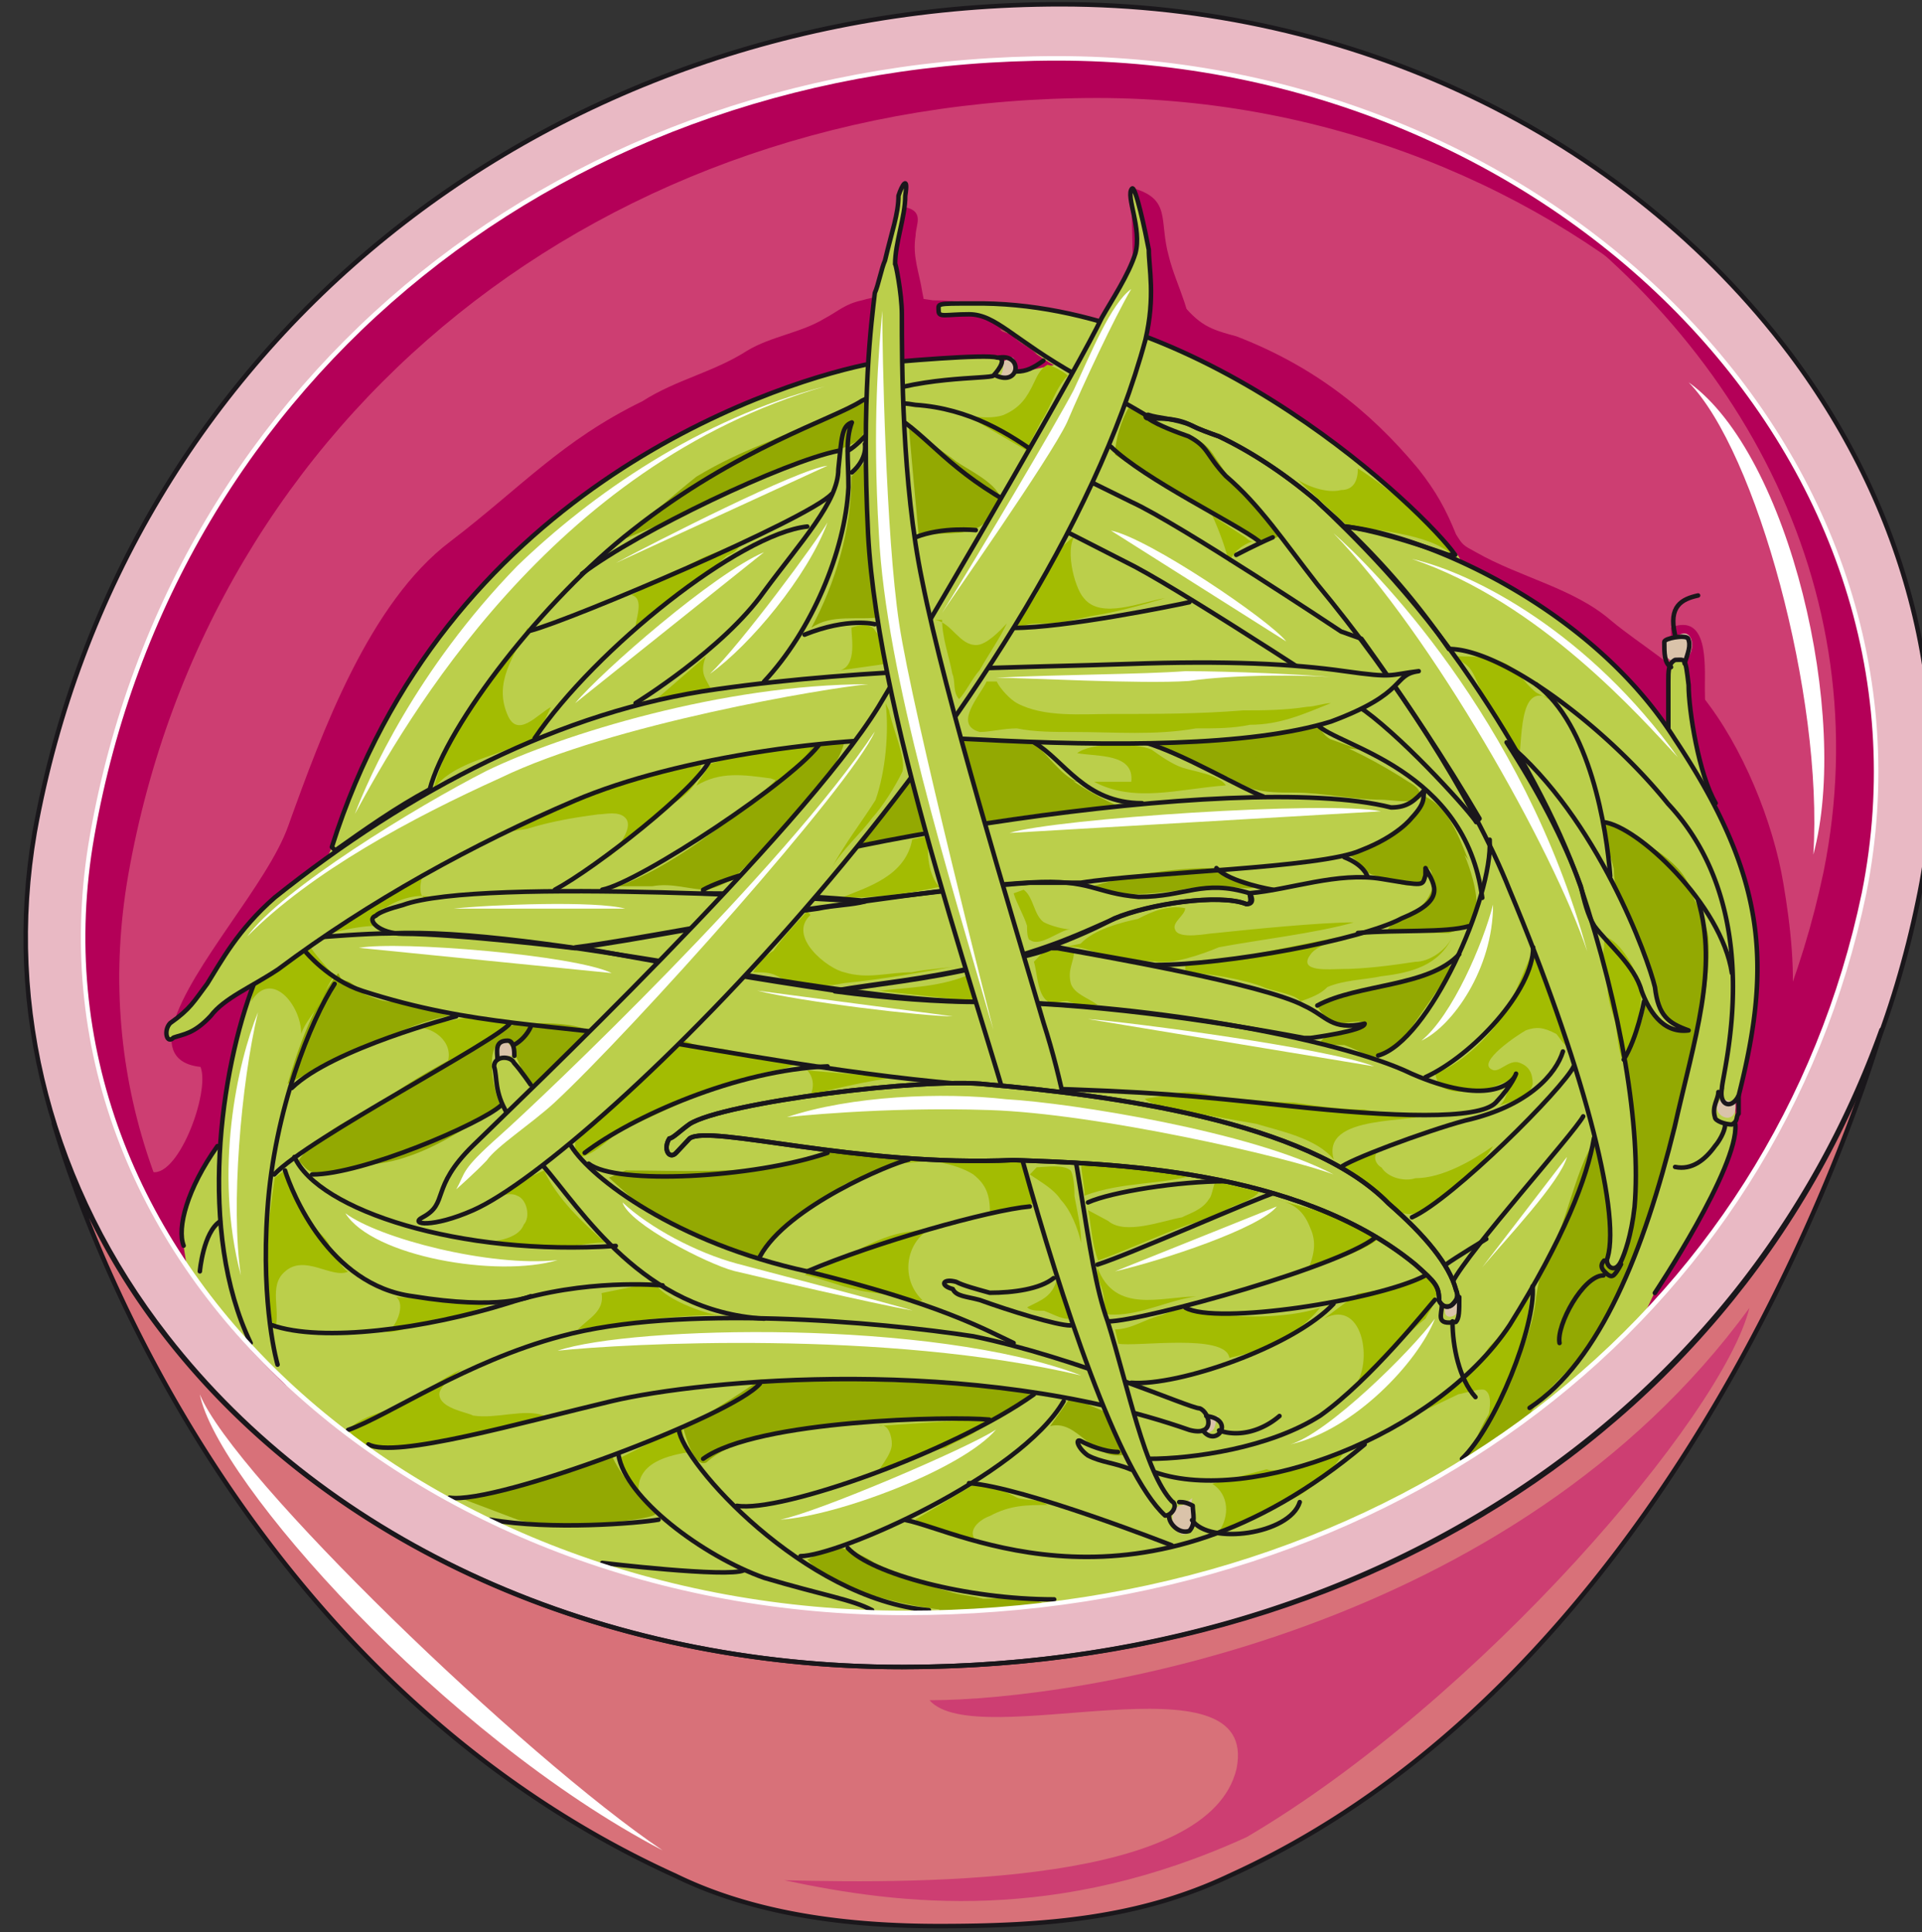 <svg xmlns="http://www.w3.org/2000/svg" version="1.0" viewBox="0 0 341.027 342.841"><rect x="0" y="0" width="341.027" height="342.841" fill="#333333" stroke="none"/><defs><clipPath clipPathUnits="userSpaceOnUse" id="a"><path d="M3.438-.16h340.594v343.072H3.438z"/></clipPath></defs><path d="M160.023 295.78c-53.348 0-101.898-21.706-130.68-58.764a118.425 118.425 0 0 1-19.79-37.676c9.594 32.58 41.375 102.198 110.293 133.48 14.392 7.035 31.181 8.934 46.772 8.934 18.569 0 35.359-1.26 51.549-8.935 84.509-38.316 115.67-150.089 115.67-150.089-24.565 68.339-91.105 113.052-173.815 113.052z" fill="#d87179" fill-rule="evenodd"/><path clip-path="url(#a)" d="M6.156 147.65c-5.396 31.282 2.998 63.202 23.366 89.386 28.743 37.038 77.253 58.745 130.541 58.745 91.644 0 163.5-54.267 180.27-135.998 7.176-33.86-1.199-68.338-22.765-97.081C288.225 23.766 239.715.76 188.226.76 96.58.76 21.726 61.443 6.156 147.65z" fill="#e9b9c4" fill-rule="evenodd"/><path clip-path="url(#a)" d="M16.35 148.27C30.721 66.56 100.78 10.354 187.626 10.354c87.427 0 158.684 70.237 143.114 148.15-15.571 74.695-82.63 127.683-170.077 127.683-87.427 0-157.505-63.202-144.313-137.917z" fill="#cd3e72" fill-rule="evenodd"/><path d="M71.457 261.302c24.545 15.31 55.666 24.885 89.186 24.885 45.472 0 86.167-14.672 116.09-39.556 8.974-7.036-21.548-74.695-92.165-74.695-96.341 0-123.285 82.99-113.111 89.366z" fill="#b10a36" fill-rule="evenodd"/><path d="M264.88 30.182c43.113 27.463 68.858 74.075 58.684 124.504-15.57 74.055-82.63 127.043-170.057 127.043-29.922 0-58.065-7.015-81.43-20.427 24.564 15.95 55.086 24.885 88.626 24.885 87.407 0 154.466-52.988 170.037-127.683 10.773-52.988-18.55-102.138-65.86-128.322z" fill="#b40058" fill-rule="evenodd"/><path d="M22.746 155.306c14.372-81.73 84.469-137.917 171.936-137.917 41.335 0 79.072 15.97 105.416 40.216-26.344-28.083-67.679-47.251-112.612-47.251-86.867 0-156.964 56.206-171.336 137.936-6.596 37.677 7.795 72.156 34.74 97.68-22.747-24.244-34.14-56.185-28.144-90.664z" fill="#b40058" fill-rule="evenodd"/><path d="M164.92 301.677c26.344 0 103.577-12.132 145.492-69.618-4.777 19.169-47.891 69.618-89.206 93.903-33.54 15.311-61.083 12.133-82.05 7.656 25.764.64 75.454.64 80.251-19.808 4.197-21.067-46.112-2.539-54.487-12.133z" fill="#cd3e72" fill-rule="evenodd"/><path d="M117.569 328.321c-38.957-20.368-79.112-65.62-82.11-80.911 5.996 14.671 57.545 64.361 82.11 80.911zm204.176-176.693c6.576-24.305-4.177-70.997-22.127-83.79 11.973 12.154 23.926 55.647 22.127 83.79z" fill="#fff" fill-rule="evenodd"/><path d="M112.832 246.15c14.37 5.098 32.32.64 46.092-1.918 22.166-4.477 44.313-10.214 67.079-12.133 17.97-1.918 34.719-2.558 51.489-8.934 8.994-3.198 15.57-8.955 22.766-15.331 5.976-4.477 8.975-9.574 11.973-15.97 2.398-3.838 4.797-7.656 5.397-11.493 1.179-7.016 0-16.61-1.2-23.626-1.799-10.853-7.195-24.265-14.371-33.2-4.797-5.756-10.794-8.954-16.17-13.412-6.596-5.756-16.17-7.675-23.966-12.132-2.378-1.28-2.378-1.28-3.578-3.198-1.798-4.478-3.597-7.676-6.596-11.493-8.974-10.854-19.168-18.53-32.34-23.626-4.777-1.28-6.576-1.919-10.174-6.396-1.799-1.92-3.598-3.198-5.996-5.117 2.398 6.396-5.377 9.594-9.574 8.954-9.575-.64-18.57-3.837-28.143-3.837-4.198-.64-8.375-1.28-12.573 0-2.998.64-4.197 1.919-6.596 3.198-4.177 2.558-9.574 3.198-13.771 5.736-5.977 3.838-12.573 5.117-18.57 8.955-14.37 7.016-21.546 15.31-34.118 24.905-14.372 10.853-22.767 33.84-28.743 50.45-3.598 10.213-17.37 24.904-20.368 35.118-.6 2.558-1.199 7.016 4.797 7.655 1.8 4.478-4.197 20.448-8.994 18.529l2.398 7.655 5.997 7.676z" fill="#b40058" fill-rule="evenodd"/><path d="M160.063 36.658c4.197.64 2.399 3.198 2.399 5.097-.6 3.817.6 6.356 1.199 10.174 1.799 8.275-1.2 13.371-9.634 13.991zm40.655-3.358c7.276 1.939 4.857 5.776 6.676 12.192 1.22 5.137 4.837 10.914 3.638 16.03-3.038 1.28-6.676.64-9.694.64zm95.782 78.033c6.596-2.559 5.997 6.356 5.997 10.813 0 5.077.6 9.534 1.199 14.611-1.2-.62-6.596-7.615-7.196-9.534z" fill="#b40058" fill-rule="evenodd"/><path clip-path="url(#a)" d="M6.156 147.65c-5.396 31.282 2.998 63.202 23.366 89.386 28.743 37.038 77.253 58.745 130.541 58.745 91.644 0 163.5-54.267 180.27-135.998 7.176-33.86-1.199-68.338-22.765-97.081C288.225 23.766 239.715.76 188.226.76 96.58.76 21.726 61.443 6.156 147.65" fill="none" stroke="#1a171b" stroke-width=".8" stroke-linecap="round" stroke-linejoin="round"/><path d="M160.023 295.78c-53.348 0-101.898-21.706-130.68-58.764a118.425 118.425 0 0 1-19.79-37.676c9.594 32.58 41.375 102.198 110.293 133.48 14.392 7.035 31.181 8.934 46.772 8.934 18.569 0 35.359-1.26 51.549-8.935 84.509-38.316 115.67-150.089 115.67-150.089s0 0 0 0c-24.565 68.339-91.105 113.052-173.815 113.052" fill="none" stroke="#1a171b" stroke-width=".8" stroke-linecap="round" stroke-linejoin="round"/><path d="M304.316 142.634c-2.979-5.117-4.778-16.59-4.778-21.068-.6-5.097-.6-4.457-2.398-4.457-1.2.64-1.2 1.919-1.2 3.818v8.295c-9.574-13.392-23.945-23.606-36.517-29.343-.6-1.279-1.78-3.198-2.978-3.198-8.995-10.833-45.493-42.754-83.81-42.754-6.576 0-5.976 0-5.976 1.28 0 1.279 1.2.64 5.377.64 2.398 0 4.197 1.278 6.596 3.197l-1.2-.64c.6.64 1.8.64 2.399 1.28 1.2 1.28 2.978 1.919 4.177 3.178 1.8 1.28 2.999 1.919 2.999 1.919l-5.977 1.279-4.197-2.558c-1.8-.64-17.35.64-23.346 1.279-17.95 3.837-74.815 22.966-94.563 85.508l-.6 1.28c-2.998 2.538-6.595 5.096-9.574 7.655-6.596 5.736-9.574 11.473-11.972 15.31-2.399 3.198-2.998 4.458-6.596 7.016-1.2 1.28-.6 3.838.6 2.558 1.798-.64 3.597-.64 6.595-3.837 1.8-1.92 4.777-3.818 7.776-5.737-2.999 7.656-5.397 17.87-5.977 28.083l-.6.62c-5.396 7.675-7.195 14.69-5.996 17.869l.6 3.838c25.145 36.997 73.016 61.243 127.483 61.243 53.887 0 99.959-19.768 131.08-52.948l1.8-3.838s14.97-22.327 14.37-29.982v-3.838c0-.64.6-.64.6-1.259 4.777-19.148 4.777-33.18-4.797-51.688h.6z" fill="#bbcf4b" fill-rule="evenodd"/><path d="M52.968 205.915c3.598-5.137 10.194-7.695 15.57-10.913 4.198-3.198 10.174-6.416 14.971-8.975 3.598-1.919 5.997-4.497 10.174-4.497 3.598 0 7.795 0 10.774 1.3-1.18.639-12.573 15.39-9.575 10.253-2.398-1.28-3.597-8.975-5.976-8.335-2.998 1.28-1.2 9.614 0 11.553-5.397 3.198-10.773 7.056-16.77 8.975-3.598 1.279-6.596 1.279-10.174 1.918-2.398.64-5.996 1.92-7.795 0z" fill="#93a902" fill-rule="evenodd"/><path d="M91.764 100.44c-17.989 18.508-26.384 37.616-28.802 43.992 9.014-16.57 34.799-61.842 83.39-75.874-22.187 5.757-41.396 19.129-54.588 31.881zm34.2 19.128c7.155-5.117 17.29-17.27 20.867-26.864-1.779 3.198-15.49 21.747-20.867 26.864zm-23.906 5.196c4.797-5.736 24.545-22.946 33.5-26.783z" fill="#fff" fill-rule="evenodd"/><path d="M109.254 99.9c7.175-3.838 32.22-16.63 37.577-17.27zm69.877 47.89c8.395-2.558 56.306-5.756 65.88-3.837zm13.912 33.02c8.375.66 42.414 5.177 50.77 8.395zm-58.684-5.037c7.795 1.96 29.322 4.558 34.699 4.558zm-70.678-7.595c7.196-1.28 38.277 1.28 44.853 4.477zm16.79-6.956c6.576-.72 25.105-1.439 30.462 0zm29.982 52.128c4.797 4.478 13.172 8.955 20.368 10.874 7.175 1.919 26.943 7.036 31.12 8.315-7.175-1.28-26.323-5.756-31.72-7.036-4.797-1.279-18.569-8.315-19.768-12.152zm81.391 30.702c-26.364-10.074-79.712-8.815-92.904-4.397 11.993-1.26 58.145-3.778 92.904 4.397z" fill="#fff" fill-rule="evenodd"/><path d="M299.518 156.725c-2.398-5.117-10.773-8.935-14.97-10.853 0 2.558 1.199 5.736 1.798 8.295 0 4.457 1.8 6.376 3.598 10.833 2.379 5.097 2.978 10.833 1.2 16.57-1.2 1.919-2.399 3.838-2.999 6.376v.64l-5.396 14.011c-2.979 5.117-4.178 11.473-6.576 17.21-2.399 3.837-2.999 6.376-3.598 10.214-.6 6.376-3.578 12.112-5.977 17.21-1.798 2.538-2.998 4.456-4.197 6.995-.6 1.919-1.799 3.838-2.998 5.097 4.197-2.539 7.795-5.097 11.973-8.275 1.798-3.198 4.797-5.737 7.195-8.295 4.777-4.457 7.775-11.473 10.174-17.83 2.998-5.736 5.377-12.112 6.576-17.849 1.2-5.096 1.799-8.294 3.598-13.391 1.799-8.275 4.777-18.49 4.197-27.404-.6-3.817-2.398-5.736-3.598-9.554z" fill="#93a902" fill-rule="evenodd"/><path d="M287.646 223.764c.6-1.279 1.799-4.477 2.378-9.594 1.2-14.051-2.378-35.138-9.574-56.865-4.197-12.133-11.393-24.925-19.188-36.418-10.794-15.97-21.567-26.204-27.564-31.94-5.996-5.118-11.992-8.955-17.39-11.514-1.798-.64-3.597-1.28-4.796-1.919-2.998-1.279-5.997-1.279-7.795-1.919-.6 0-.6.64 0 .64 1.798 1.28 5.396 2.558 7.195 3.198 3.598 1.919 2.998 3.198 6.596 7.036 5.997 5.117 10.194 11.493 16.19 19.168 13.772 16.61 27.564 37.697 34.16 54.307 12.592 30.022 19.788 56.866 17.39 65.18-.6 1.28 1.198 3.179 2.398.64z" fill="#bbcf4b" fill-rule="evenodd"/><path d="M236.617 94.623c6.616 5.756 33.62 32.62 45.012 74.195-5.996-17.91-27.603-56.286-45.012-74.195zm13.911 4.557c11.353 2.558 31.661 13.432 47.172 35.179-6.556-7.036-24.466-27.504-47.172-35.18zm14.392 61.323c-1.8 6.995-7.256 19.708-12.713 24.145 5.457-2.538 12.712-12.692 12.712-24.145zM45.772 179.611c-3.638 8.955-7.915 28.143-3.038 46.692-1.819-12.153 0-33.9 3.038-46.692zm92.664 90.026c10.174-.64 32.32-8.955 38.297-15.99-4.777 3.197-31.7 14.71-38.297 15.99zm116.17-35.659c-4.178 5.737-19.089 20.408-25.665 22.307 11.353-2.539 22.686-14.651 25.665-22.307zm-56.766-8.395c8.375-1.919 25.725-7.675 28.703-11.513zM61.283 215.27c5.996 4.477 25.704 9.594 37.657 8.314-10.753 3.199-32.86-.64-37.657-8.314zM197.12 94.143c6.597 1.28 28.123 15.87 31.102 19.668zM263 224.864c4.218-5.037 13.832-15.151 15.031-19.588z" fill="#fff" fill-rule="evenodd"/><path d="M121.167 253.087c3.597-1.28 13.751-8.315 13.751-8.315s40.056 0 47.811 2.558c-1.179 1.28-7.755 5.117-7.755 5.117-2.399-1.28-40.056-1.919-49.61 7.036-2.399 1.279-4.197-6.396-4.197-6.396zM81.67 265.799c7.176-1.28 24.466-5.757 26.844-7.675 1.2 3.198 5.957 8.954 7.756 10.233 1.778 1.28-17.89 3.198-24.446 1.28zm26.385-56.846c4.197 3.838 7.775 7.036 12.552 8.955 2.998 1.28 4.777 2.558 7.176 3.198 1.798.64 5.976 2.558 7.175 1.919.58-.64 1.78-2.559 1.78-2.559l2.997-3.198c2.379-2.558 5.377-3.837 8.355-5.756 1.8-1.919 3.578-1.919 5.977-3.198 1.799-.64 5.976-1.92 8.355-3.198-4.178 0-9.555-.64-13.132-1.28-2.999 0-5.977 1.92-8.955 2.559-9.574 1.919-19.728 1.28-29.282 1.28zm1.678-51.708c9.015-3.198 19.808-11.493 27.624-18.51 1.799-1.918 4.197-5.096 6.596-7.015 2.398-1.919 2.998-1.28 5.996-.64-.6 3.838-5.397 10.214-7.795 12.753-3.598 3.838-6.596 7.016-10.194 10.214-1.819 1.918-3.618 3.198-6.616 3.817-2.998 0-5.996-1.259-9.594-.62zm51.489-19.768c-2.398 4.517-5.996 8.375-8.395 12.232 3.598 0 8.395-1.279 11.993-2.558zm9.035-6.317c1.799 3.179 2.998 11.394 4.777 15.191-.6-8.215 10.134-8.854 16.09-7.595-2.978-1.26-5.357-5.057-7.735-6.956-2.399-1.28-6.556-.64-9.554-1.28zm47.311 7.036c.6-1.919 3.578-2.558 5.377-3.198 2.378-.64 5.357-1.279 8.934-1.279 2.979-.64 6.556-1.28 9.535-.64-1.78-.64-3.578-1.279-5.357-1.918-1.2-.64-1.799-1.92-2.379-2.559-1.199 0-2.998.64-3.577.64-2.399.64-4.178.64-5.977 1.279-3.578 0-7.155.64-10.134.64-2.978 0-5.956.64-8.954.64zm21.447 13.312c1.2.64 2.399 1.919 3.598 3.178.6.64 1.799.64 2.998 1.28 1.8.64 4.797 1.898 6.596.64 1.2-1.28-.6-3.819.6-5.098 1.799-2.538 6.596-1.28 7.795 1.28-1.799-4.458-3.598-9.555-7.795-11.474-1.2 3.198-4.797 7.016-7.795 7.656z" fill="#93a902" fill-rule="evenodd"/><path d="M258.903 149.55s4.817 9.594 2.419 14.07c-1.22 1.28-2.419 1.28-4.238 1.92-3.618 0-7.235 0-10.873-.64 1.819-2.558 5.436-2.558 7.255-5.756.6-1.28 1.2-1.92.6-3.838 0-1.28-1.2-1.919-1.799-.64l-3.638-2.558s4.837-5.757 5.437-5.757zm-65.38 7.775c5.416 1.978 10.214 1.319 15.63.66 2.399-.66 5.397-.66 8.395-.66 1.2 0 4.198.66 5.397 0-1.2-1.32-3.598-1.32-4.797-1.98-1.2-1.318-1.8-1.318-3.598-1.318-4.797 0-9.015.66-13.812 1.319zm40.215 21.007c.6 1.939 2.999 3.218 4.797 3.218 0 0 3.598-.64 3.598 0-.6 1.939-6.596 1.3-7.795 3.238 1.2.64 2.998.64 4.197.64 1.8.66 2.999 1.299 4.198 1.938 2.998.64 3.598-.64 5.996-2.578 1.8-2.578 3.598-5.177 5.397-7.755 1.2-1.94 2.998-3.878 3.598-5.817-4.198 1.3-8.395 3.238-13.192 3.878-1.8.66-3.598.66-5.397 1.3-1.799 0-3.598 1.298-5.397 1.938zm-59.404-32.46c7.836-1.28 16.89-2.559 24.705-2.559-2.998-1.28-7.815-3.838-10.833-6.396-4.218-2.558-7.835-1.919-12.652-.64zm41.975-9.035c1.819 1.26 4.217 2.539 6.016 3.158 2.399.64 4.797.64 7.196.64 5.397 0 10.214 1.259 15.61 1.259 1.2 0 4.798.62 5.997 0 1.799-1.26 0-2.518-1.2-3.158-4.797-3.158-10.793-6.316-16.21-8.215zm-65.221-52.288c0 9.594-2.978 19.188-7.135 26.863 3.578-2.558 8.315-1.279 12.472-1.918-1.18-5.757-2.358-10.234-2.358-15.99 0-3.838 0-8.316.58-12.793zm10.134-9.115c.62 7.076 1.22 13.492 1.82 19.908 3.597-1.279 7.814 0 10.813-1.919 1.199-.64 3.597-3.857 3.597-5.137-.6-2.558-5.996-5.136-7.795-6.416-2.418-1.938-6.016-3.857-7.815-6.436zm39.017-3.038c-1.2 1.919-2.399 5.737-2.399 8.275 9.534 6.356 17.29 10.154 26.204 15.87.6-1.259 2.978-.62 2.978-1.898-.58-1.9-4.757-5.077-5.356-5.717-2.379-1.899-4.158-5.077-5.957-7.615-1.179-1.92-2.378-3.178-4.757-3.818-1.2-.64-2.978-.64-4.177-1.28-1.78-.639-2.379-2.538-4.158-3.177zm-90.506 23.666c4.818-3.818 9.015-7.636 13.812-11.473 4.198-2.539 8.395-4.458 13.212-6.376 5.397-2.539 11.993-4.458 16.79-7.016 0 1.919 0 5.117-.6 6.376-1.199 1.28-5.996 3.198-8.395 3.198-8.395 3.178-16.21 6.376-24.005 10.833zm-49.709 76.593c-4.178 5.077-7.176 13.332-8.975 19.668 2.399-1.259 5.996-3.158 8.375-4.437 2.998-1.26 5.397-2.538 7.775-3.158 4.198-1.919 8.375-3.818 12.553-4.457-3.578-1.26-6.576-1.9-10.154-2.539-1.8 0-2.998-.62-4.777-1.259-1.8-1.28-2.399-2.538-4.198-2.538zm114.43 111.013c-2.398-.62-4.197-.62-5.996-1.26-4.817-1.258-9.015-3.157-13.212-5.056-1.799-1.26-3.598-1.879-5.397-2.519-2.398-.64-4.197.64-6.616 1.9 6.017 6.935 23.426 8.834 23.426 8.834v.62c6.596 0 12.592-.62 19.188-1.26-2.398-1.879-8.395-1.259-11.393-1.259zm11.873-30.621c4.837-1.28 7.256 5.796 12.692 5.157 4.817-1.28-3.018-7.736-3.018-7.736l-6.036-2.578z" fill="#93a902" fill-rule="evenodd"/><path d="M293.642 175.154c-1.2-5.097-10.174-30.022-26.324-43.434 5.397 8.315 10.174 17.25 13.172 25.545.6 2.558 1.2 5.117 2.399 7.035 2.378 3.198 7.175 7.016 8.374 11.493 1.18 3.199 3.578 7.656 8.355 7.036-3.577-1.279-5.376-2.558-5.976-7.675z" fill="#bbcf4b" fill-rule="evenodd"/><path d="M296.02 113.331c-2.398 2.559 1.2 5.757 3.598 3.198 1.2-1.918.6-5.117-1.798-3.837zM256.425 231.94c-.62 3.237 3.697 1.299 2.478-1.32-.62 0-1.24.66-1.24 0zm49.07-36.978c-2.998 2.558 2.998 5.756 2.398.64zm-90.985 56.286c-.6 1.259-.6 2.498-.6 3.118 2.399-.62 1.2-1.859 2.399-3.118zm-4.717 15.85c-2.359 0-2.359 4.537 0 5.177 2.918 0 1.16-4.517 1.759-6.476zm-120.927-81.81c-2.398 3.198 1.8 1.919 2.399 1.919 0-1.28-1.2-1.92-1.2-2.559zm89.186-121.167c0 .64 0 1.939-.6 2.599 3.598.64 2.999-3.918 1.8-3.258z" fill="#dac3aa" fill-rule="evenodd"/><path d="M197.84 235.877c2.998 0 5.377-1.899 8.355-2.538 2.978-1.28 3.578-1.28 6.556-.64 6.576 1.28 15.51 1.28 21.467-.64-4.157 5.077-10.134 7.616-16.09 8.875-.6-4.437-16.71-1.899-19.688-2.518zm28.703-23.006c2.998.64 4.777 1.919 5.976 5.097 1.18 2.538.58 5.077-.6 7.615 1.18-.62 2.979-1.259 4.758-1.899 1.798-.64 6.556-2.538 7.755-3.817.58-1.26.58-1.9-1.2-2.539-2.978-1.279-6.555-1.279-9.534-2.538zm11.992-5.717c1.8-1.898 4.798-2.518 6.596-3.158-1.798.64-1.199 2.519 0 3.158 1.2 1.9 4.198 2.519 5.997 1.9 4.797 0 10.194-3.159 13.791-5.697-1.798 3.158-4.797 5.057-7.195 7.595-1.8 1.26-4.797 4.417-7.196 4.417-4.197.62-8.395-6.955-11.993-8.215zm-35.418-12.192c.6.64 2.398 1.26 3.598 1.26 1.799.639 3.598.639 5.396 1.278 3.578.64 7.176 1.28 10.774 1.9 4.197 1.278 10.773 2.558 13.772 6.355-2.399-8.255 14.37-6.356 17.949-8.255h-4.777c-2.399 0-5.397 0-7.796-.64-4.177 0-8.375-.639-12.572-1.259-4.178 0-7.775-.64-11.373-.64-3.578-.639-7.176-1.918-10.774-.639zm51.489-4.517c4.197-1.26 9.574-6.357 11.952-10.174 2.399-3.818 3.598-7.636 5.397-11.453 1.78 2.558 2.379 6.376 3.578 9.554 1.2 2.538 1.799 5.077 2.978 7.615-1.18-.62-1.779-1.899-2.378-2.538-2.399-1.26-3.598-1.26-5.377-.64-1.2.64-8.975 5.737-5.976 6.996 1.199.64 2.978-1.899 4.777-1.26 1.799.64 2.398 1.9 2.398 3.818-.6 2.539-4.197 3.178-5.976 3.798 1.18-.62 1.779-3.178 1.779-4.437-1.78.64-2.978 1.259-4.777 1.899-2.399 0-5.977.64-7.776-1.26zm-44.293-19.149c10.213-1.279 20.407-3.837 31.22-5.756-2.398.64-7.815 1.919-9.014 3.837-2.398 3.198 3.618 2.559 5.417 2.559 4.197 0 8.994-.64 13.192-1.28 2.398 0 5.397-1.918 6.596-4.477-2.399 5.117-7.196 6.396-12.593 7.036-2.998.64-6.596.64-9.594 1.919-1.219 1.28-3.018 1.919-4.817 2.558-.6-1.279-5.397-1.919-6.596-2.558-2.998-1.28-10.194-2.559-13.811-2.559zm-21.587-3.218c3.597-.64 6.596 1.879 10.193 1.879 1.8 0 3.578.64 5.977.64 2.998.62 8.395-1.26 11.373-2.519 6.596-1.26 17.37-2.518 23.945-4.417-5.976 0-18.548 1.26-24.545 1.899-1.199 0-6.576 1.259-7.175-.64-.6-1.26 1.799-2.518 1.799-3.778-2.999-.64-5.997.64-8.395 1.9-2.979.619-7.776 1.878-10.174 4.397zm5.396-29.362c7.196 3.798 14.991 1.26 23.386.64-1.2-1.92-5.996-2.539-7.795-3.179-1.799-.64-3.598-1.898-5.397-3.178-2.998-1.279-10.793-1.279-13.192.64 3.598.64 10.194 0 9.594 5.077zm-14.271 19.788c.6 1.919 1.779 3.838 2.379 5.756 0 .64 0 2.559.6 2.559 1.778 1.28 5.336-1.919 7.095-1.919-1.18 0-3.538-.64-4.737-1.28-1.78-1.278-1.78-4.476-3.558-5.756zm3.598 12.153c.6 1.898.6 5.696 2.378 6.975.6.64 2.379 0 3.558 0 1.78.64 3.558 1.26 5.337.64-1.779-1.28-4.138-1.919-4.737-3.818-.6-2.538.6-3.797.6-5.716-1.78-.64-3.558 0-5.337 0zm-27.504 5.156c5.337-.64 11.274-.64 16.61-3.158 0 1.26 0 3.778.58 5.037zm-12.732-14.111c-2.378 2.558-4.177 4.457-5.976 6.996-1.2.64-2.998 2.558-3.598 3.817 1.799 0 2.998 0 4.197.64 1.2.64 2.399 1.28 4.198 1.28 2.378.619 4.777.619 7.775 0 6.576-.64 13.752-1.92 20.928-3.179-2.979.62-5.977.62-8.975 1.26-4.178 0-7.775 1.279-11.953 0-2.998-.64-10.174-6.357-5.996-10.174zm18.649-12.772c-1.2 6.496-7.815 8.435-12.632 10.373 6.016 0 11.433-.64 17.429-1.938-1.799-1.94-2.399-5.837-1.799-9.095zm25.664-51.11-3.597 7.676c-1.2 1.919-2.999 3.838-3.598 6.396 1.199-1.279 2.998-1.279 4.797-1.279 2.998 0 5.397-.64 8.395-1.28 4.197-.639 8.994-1.918 13.192-3.197-4.198.64-11.393 3.837-14.392 0-1.798-1.92-3.597-9.595-1.199-11.513zm-39.496 21.268c4.258 0 3.038-5.797 3.038-7.735 1.84-.66 3.658-.66 4.258.64 1.22 1.298 1.819 4.516 1.819 6.455v-.64zM85.748 148.33c4.217-1.28 8.415-3.198 12.013-5.137 3.598-1.279 7.795-3.198 11.413-4.497 2.998-1.28 6.596-1.919 9.594-2.559 1.799-.64 4.797-1.299 5.996-1.299-.6 1.3-.6 2.579-1.199 3.858-1.2 1.939-2.998 3.218-4.197 3.858-3.598 3.857-8.395 6.436-11.993 10.273 1.2-1.279 5.397-5.776 3.598-7.695-1.2-1.3-3.598-.64-4.797-.64-4.817.64-8.415 1.28-12.613 2.559zm8.415-36.278c-7.735 7.655-14.291 17.23-17.29 28.063 2.999-4.457 10.154-5.736 14.312-7.635 1.199 0 3.578-.64 4.177-1.28 0-.64.6-1.918.6-1.918.6-1.28 1.2-2.559 1.779-3.818-2.379 1.26-5.957 5.736-7.736 1.26-2.398-5.737 1.18-10.195 3.578-15.312zm17.889-6.476c2.419.62.62 4.417.62 6.316 3.618-3.798 7.235-6.956 11.453-9.494 1.819-1.26 3.618-2.519 4.837-3.798 1.799-.62 1.799-1.259 2.998-2.538-2.399 1.279-5.417 1.919-7.835 3.178zm-51.369 57.405c-.6 1.28-1.2 1.92-1.799 2.559 2.399-.64 5.377-1.28 8.355-1.28-2.398-.64 0-3.198 1.18-3.198 1.798-1.279 5.356-2.558 7.735-1.918-2.379 1.279-1.78-4.478 0-5.117zm22.667 57.485c2.398 0 8.394 0 9.594-3.198 1.199-1.279.6-4.477-1.2-5.117-1.199-.64-2.998 0-4.197.64 2.998-1.919 5.996-3.838 8.994-5.117 2.399 5.117 6.596 8.955 10.794 12.792-3.598 0-7.196 1.28-10.794.64zm18.708-17.769c0 1.3 0 1.939.6 2.579 2.398 0 5.397-3.218 7.195-4.498 4.178-1.939 8.375-3.877 12.553-5.816 4.197-1.919 8.395-2.579 12.572-4.497 2.399-.66 4.797-.66 6.576-1.94-3.578 0-7.175-1.298-11.353-1.938-1.799-.64-3.598-.64-5.397-.64-1.199 0-2.398-1.299-3.577-1.299zm-53.308 6.276c-1.199 8.975-2.978 18.59 0 26.924 1.18-3.198-1.199-7.695 1.78-10.254 3.537-3.198 8.274 1.28 11.233 0-1.18-.64-2.959-3.857-3.538-5.137-1.2-1.918-2.958-2.558-3.558-4.477-.6-1.3-2.379-3.218-2.958-5.137-.6-.64-.6-1.919-1.18-3.218zm21.527 21.167c1.78 1.26 0 5.617-1.799 6.237 2.999 0 6.557-1.86 9.535-2.479 2.978 0 5.956-1.259 8.934-2.498zm39.456 28.683c0 1.26 1.2 3.138 1.8 4.377.599.64 1.199.64 1.778 1.88-.58-5.637 5.377-6.896 9.535-7.516-1.18-1.26-1.78-2.499-1.78-4.397zm46.113-5.816c1.798-.64 2.398 1.918 2.398 3.198 0 1.919-2.398 4.477-3.018 5.756.62-1.279 2.418-1.279 3.618-1.919 2.998-1.279 5.996-2.558 9.014-3.198 1.8-1.279 6.596-2.558 7.196-5.117zm6.576 16.61c1.219 1.279 4.217 1.938 5.416 2.578 1.8.64 3.598.64 5.397 1.28-1.799-1.92.6-3.858 2.419-4.498 3.597-1.939 6.596-1.939 10.193-1.939-1.799-1.3-3.597-.64-5.396-1.3-1.2-.639-2.399-1.278-4.198-1.918-1.2 0-2.418 0-3.018-.66zm72.516-35.659c7.195-3.817 8.994 8.915 4.797 12.732 2.398-1.898 4.197-3.178 5.996-5.716 2.399-2.558 4.797-5.097 7.196-7.016.6-1.279 1.799-2.558 1.799-3.817.6-2.559-.6-2.559-1.8-3.838-3.597 1.919-7.795 2.558-11.992 3.198zm-43.094-27.483c0 1.899.6 3.798.6 5.676 6.595-2.518 13.791-1.878 19.787-3.777-4.797-.62-9.594 0-14.39-1.9zm-4.198 19.828c-.6 3.778-2.998 4.397-5.396 5.656.6.62 1.798.62 2.998.62 1.799.64 3.598 1.879 5.396 1.26-.6-.62-.6-1.26-1.199-1.88zm7.076.5c.62 1.299 1.22 2.598 1.22 4.537.599 1.919 0 1.919 1.818 1.919 4.817 0 9.654-2.579 14.471-3.218-6.036 0-14.47 3.218-17.509-5.177zm-1.679-12.093c.6 2.558.6 5.756 1.799 8.954 5.357-1.918 10.713-4.477 16.09-6.396 2.379-.64 5.357-1.919 7.735-3.198 1.78-.64 3.578-1.279 4.758-2.558-2.379-.64-5.357-1.28-7.736-1.919-.6 1.28-.6 2.558-1.199 3.198-1.18 1.919-3.558 2.558-4.757 3.198-3.578.64-10.134 3.198-13.112.64zm-67.079-79.152c-.6 1.28-1.8 2.558-2.399 3.838 4.198-2.559 8.395-1.92 13.192-1.28 1.799.64 1.2.64 2.998-1.279 1.8-1.28 3.598-2.558 4.198-4.477-4.797-.64-8.995 0-13.792 1.919zm-19.229 93.882c.6 3.239-2.398 4.538-4.197 6.457 7.176-1.28 17.35-2.578 25.105-2.578-2.379 0-10.754-3.218-11.353-5.817zm61.123-12.252c-6.556.66-8.954 9.015-4.177 13.512-1.2.64-3.578-.64-4.777-.64-2.399-.639-4.777-.639-7.176-1.279-2.978-.64-5.976-1.938-8.975-2.578 6.577-1.939 11.973-7.076 19.129-7.715zm47.252 46.092c3.018 1.94 3.018 5.797 1.219 8.355 1.799.64 5.397-1.918 7.196-2.558 2.398-1.3 4.817-2.579 7.215-3.858 2.998-1.939 5.997-4.517 7.795-7.735-1.798.66-3.597 1.3-5.996 1.939-1.799.64-6.016 1.939-7.815 1.279zm-153.347-9.554c2.398-2.558 6.596-3.198 9.594-4.477 3.598-1.919 6.596-4.477 10.793-6.396-1.2.64-4.197 3.198-4.197 4.477 0 2.559 4.797 3.198 5.996 3.838 4.198.64 8.995-1.28 12.592 0-5.396 1.919-9.594 3.198-15.59 3.837-4.198.64-12.592 3.838-16.79 1.28zm11.992-71.476c3.598 0 7.196 3.158 5.397 6.955 2.998-2.518 8.995-3.797 11.393-8.235-2.398 0-4.197 0-6.596-.64zm-29.182-4.578c3.558-5.776 8.875.64 8.875 5.777.6-1.919 2.378-3.838 3.557-5.777.6-1.279 1.18-3.218 2.359-4.497-1.759-1.939-3.538-3.858-4.717-5.796-2.379 1.938-7.116 5.796-9.474 7.075zm80.671-61.222c-1.2 3.197 0 3.837 1.2 6.396-3.598-.64-7.196 1.918-10.794 1.918zm45.013-43.454c2.398 1.279 5.996 1.279 7.795.64 2.998-1.28 4.198-3.179 5.397-5.717.6-1.28 1.2-2.559 2.398-3.198.6 0 2.999 1.279 3.598 1.919-2.398 2.538-2.998 5.716-4.797 8.275-.6 1.259-2.398 4.457-2.398 5.077zm44.853 18.509c1.199 2.598 2.378 5.816 2.978 8.394.58-1.918 2.358-3.218 4.137-3.857-.58 0-1.179-.66-1.179-.66zm15.03-6.477c1.8 1.28 5.397 2.559 7.796 1.92 2.398 0 2.998-1.92 2.998-3.838 5.996 3.837 12.592 9.594 16.79 15.35-4.198-3.837-14.391-4.477-18.589-5.117zm45.973 39.736c-6.556-5.117-5.957 5.757-6.556 9.595-2.399-3.198-4.178-6.397-5.977-10.234-1.179-1.92-1.779-4.478-2.978-5.757-.6-.64-1.799-1.279-2.398-1.919 2.998 0 5.976 0 8.954 1.28 2.399 1.279 2.998 3.198 5.377 5.117zm8.514 43.334c-.6 1.919.6 5.097.6 7.016 0 1.919.6 3.818 1.2 5.736.599 1.9.599 6.377 1.798 7.636 1.8-2.539 2.998-9.554 2.998-12.733-.6-3.198-3.597-8.934-6.596-9.574zm-31.221 81.851c1.8-1.94 4.198-3.219 6.596-5.157 1.2-1.92 2.999-3.858 4.198-5.777 2.398-2.578 6.596-6.436 7.196-10.314 0 3.878-.6 7.096-1.8 10.954-1.199 2.578-1.798 5.137-2.398 7.075-1.2 2.579-2.998 5.137-4.197 8.355.6-1.918 2.398-7.075.6-8.355-.6-.64-4.198.64-4.798.64zm-110.173-60.024c1.2 1.24 1.2 3.098.6 4.317 4.797-1.219 10.194-2.458 14.99-3.078h-.599zm16.79 16.53c3.618-1.26 9.614 0 12.632 1.899 2.399 1.879 2.999 3.777 2.999 6.916 1.798 0 5.996-.62 7.795-1.88-.6-1.898-.6-5.036-1.8-6.935-1.198-1.899-7.794-1.26-10.213-1.26z" fill="#a3bc02" fill-rule="evenodd"/><path d="M54.167 168.818s4.198 5.097 10.174 7.015c19.748 6.377 34.12 5.737 53.268 8.935 19.148 3.198 43.673 7.655 65.22 8.295 21.547.64 28.123 1.28 46.092 3.198 17.95 1.919 33.5 2.539 36.498-.64 2.998-3.198 3.578-5.116 3.578-5.116-.58 1.918-5.377 5.756-18.549 0-13.152-6.377-49.07-12.753-76.593-12.753-26.924 0-78.393-13.412-104.717-12.132-4.197 0-11.973.64-11.973.64m195.762-12.233v1.279c-.6 1.919 0 1.919-7.796.64-7.795-1.28-16.19 1.918-23.405 2.538 0 .64.6 1.919-.6 1.919-4.797-1.919-17.39 0-23.386 2.538-3.598 1.92-6.596 3.198-11.413 5.097h1.22c2.998.64 10.193 1.919 17.389 3.178 12.592 0 36.598-4.437 43.793-8.275 7.796-3.178 5.997-5.716 4.198-8.914" fill="none" stroke="#1a171b" stroke-width=".8" stroke-linecap="round" stroke-linejoin="round"/><path d="M287.646 223.764c.6-1.279 1.799-4.477 2.378-9.594 1.2-14.051-2.378-35.138-9.574-56.865-4.197-12.133-11.393-24.925-19.188-36.418-10.794-15.97-21.567-26.204-27.564-31.94-5.996-5.118-11.992-8.955-17.39-11.514-1.798-.64-3.597-1.28-4.796-1.919-2.998-1.279-5.997-1.279-7.795-1.919-.6 0-.6.64 0 .64 1.798 1.28 5.396 2.558 7.195 3.198 3.598 1.919 2.998 3.198 6.596 7.036 5.997 5.117 10.194 11.493 16.19 19.168 13.772 16.61 27.564 37.697 34.16 54.307 12.592 30.022 19.788 56.866 17.39 65.18-.6 1.28 1.198 3.179 2.398.64" fill="none" stroke="#1a171b" stroke-width=".8" stroke-linecap="round" stroke-linejoin="round"/><path d="m241.554 113.331-3.598-1.279s-28.783-19.148-37.158-22.966l-15.59-7.675c-5.997-4.458-13.192-8.935-22.786-9.575-3.598-.64-4.198 0-4.798 0-1.199 0-1.199 1.28 2.999 3.199 5.996 4.477 10.193 10.853 25.784 17.869l14.99 7.655c10.774 5.757 40.756 25.545 40.756 25.545 7.796 5.736 19.169 18.508 19.768 19.768l.6-.62c-5.976-10.214-13.172-21.067-20.967-31.92M255.845 231.4c0 1.899-1.24 3.777 2.478 3.158.6-.64.6-1.899.6-4.417" fill="none" stroke="#1a171b" stroke-width=".8" stroke-linecap="round" stroke-linejoin="round"/><path d="M257.724 234.458c0 4.477 1.18 10.234 4.077 13.432m22.826-24.226c-.6.64-.6 1.26 0 1.88.6.619 1.2 1.239 1.8.619.599-.62 1.199-1.859 1.199-1.859m-10.914 13.992c-.6-3.139 4.198-11.993 7.796-11.993m9.134-51.149c-1.2-5.097-10.174-30.022-26.324-43.434 5.397 8.315 10.174 17.25 13.172 25.545.6 2.558 1.2 5.117 2.399 7.035 2.378 3.198 7.175 7.016 8.374 11.493 1.18 3.199 3.578 7.656 8.355 7.036-3.577-1.279-5.376-2.558-5.976-7.675m-145.492.619c7.176-1.279 15.55-1.918 26.324-4.477 12.573-3.198 17.37-5.756 23.346-8.315 5.976-2.558 18.549-4.477 23.346-2.558 1.779 0 .6-1.92.6-1.92-8.395-2.558-11.374.64-19.748.64-7.796-.64-8.395-3.198-19.169-2.558-11.353.64-23.326 2.559-37.697 4.477-14.351 1.92-32.92 5.757-43.094 7.036l4.198.64c13.771 2.558 28.722 5.117 41.894 7.035" fill="none" stroke="#1a171b" stroke-width=".8" stroke-linecap="round" stroke-linejoin="round"/><path d="M102.018 168.238c10.174-1.28 28.743-5.117 43.114-7.016 2.998-.64 5.996-.64 8.375-1.279h-.58s-67.679-4.477-81.45.64c-2.399.64-4.198 1.279-4.797 1.899-1.8.64.6 3.198 4.797 3.198 9.574 0 30.541 2.558 30.541 2.558zm140.115 13.392c-5.976 1.28-6.576-1.28-10.773-3.198-7.176-3.818-36.518-8.915-43.714-10.194h-1.199c-2.998 1.28-7.176 1.899-11.973 3.178-10.773 2.559-19.168 3.198-26.344 4.477 9.574 1.26 18.569 1.9 25.745 1.9 18.568 0 40.715 3.197 57.485 6.375h1.2s9.573-1.259 9.573-2.538z" fill="none" stroke="#1a171b" stroke-width=".8" stroke-linecap="round" stroke-linejoin="round"/><path d="M252.827 140.095c-1.8 1.919-2.998 3.178-5.997 3.178-27.523-6.996-109.493 7.616-122.066 14.611v.64c15.57 0 28.123 1.26 28.123 1.26h.6-.6c11.373-1.26 20.948-2.54 29.922-3.159h8.975c11.973-1.919 42.494-2.558 49.67-5.736 6.576-2.539 8.974-5.717 8.974-5.717 2.978-3.158 1.8-3.798 2.399-5.077m-176.573-.04c2.998-11.493 20.367-33.82 35.938-45.952 18.569-14.691 35.938-19.808 40.715-22.986 8.995-4.477 22.767-3.838 23.366-4.477 1.2-1.28 2.379-3.198.6-3.198-1.8-.64-17.37.64-23.366 1.279-17.97 3.837-74.855 22.986-94.623 85.568l.6.62c5.397-3.818 10.793-7.656 16.77-10.854m-31.201 34.519c-5.917 15.31-10.074 43.974-.58 63.722m20.887 17.989c4.797 2.558 26.984-3.838 43.174-7.676 16.19-3.837 64.141-8.315 102.518 5.117 4.777 1.28 3.578-3.198 1.799-3.837-1.799 0-21.587-8.955-40.176-12.793-16.79-2.558-52.148-5.756-73.135 0-16.79 4.478-30.582 14.072-37.777 16.63" fill="none" stroke="#1a171b" stroke-width=".8" stroke-linecap="round" stroke-linejoin="round"/><path d="M213.43 253.806c2.38 3.198 5.917-1.919.6-2.558" fill="none" stroke="#1a171b" stroke-width=".8" stroke-linecap="round" stroke-linejoin="round"/><path d="M216.309 253.806c3.578 1.28 7.755 0 10.713-2.558M297.16 131.12c-14.951-23.645-44.853-36.417-58.625-37.697a134.971 134.971 0 0 1 18.55 21.727c9.573 0 28.102 14.052 38.876 27.464 17.949 19.148 9.574 47.89 9.574 50.449-.6 3.198 1.779 3.818 2.978 1.28 5.976-23.646 4.797-38.957-11.353-63.222" fill="none" stroke="#1a171b" stroke-width=".8" stroke-linecap="round" stroke-linejoin="round"/><path d="M304.895 193.763c0 1.279-1.2 2.558-.6 4.477 0 .64 1.8 1.28 2.999 1.28 1.199-.64.6-1.28 1.199-1.92v-3.198m-11.273 12.653c2.958.62 5.337-1.26 7.116-3.758.58-.64 1.758-2.519 1.758-3.778m-33.579-78.113c9.594 7.076 12.592 25.725 13.192 34.06m-74.235-79.932c1.2.62 2.998 1.26 4.797 1.9 5.397 2.558 11.393 6.375 17.39 11.472 1.179 1.28 2.978 2.559 4.776 4.457 4.798.64 11.394 2.559 18.59 5.097h1.179c-5.377-7.635-44.334-45.252-85.669-44.613-6.596 0-5.996 0-5.996 1.28 0 1.279 1.2.64 5.397.64 4.797 0 7.795 4.457 19.168 10.833 4.198 2.558 8.995 5.097 13.192 7.655 2.399 0 4.797 0 7.176 1.28m-34.739-8.895c4.197 1.918 4.797-3.838.6-3.198" fill="none" stroke="#1a171b" stroke-width=".8" stroke-linecap="round" stroke-linejoin="round"/><path d="M180.33 65.92c1.8 0 2.999-.64 4.798-1.919M59.364 174.574c-4.157 6.376-10.713 22.327-11.913 40.156-1.199 17.21 1.8 27.403 1.8 27.403" fill="none" stroke="#1a171b" stroke-width=".8" stroke-linecap="round" stroke-linejoin="round"/><path d="M51.769 193.043c7.155-6.976 29.182-12.712 29.182-12.712M48.65 208.394c5.997-6.396 39.517-23.666 41.895-26.864m173.775-32.54c.6 10.214-10.794 35.758-19.788 38.296m8.395 3.838c8.375-3.838 19.108-15.35 19.108-23.026" fill="none" stroke="#1a171b" stroke-width=".8" stroke-linecap="round" stroke-linejoin="round"/><path d="M240.934 165.54c7.156-.6 15.51 0 19.668-1.2m-26.864 14.072c7.196-3.898 19.788-3.238 25.185-9.115M98.46 157.864c7.176-3.837 25.125-17.909 27.504-23.026m9.594-13.891c8.395-8.955 14.391-22.986 14.99-34.48 0-5.116-.599-8.314.6-11.512-1.799.64-1.799 2.558-2.398 8.315 0 5.736-6.596 12.772-13.192 21.706-7.196 10.214-22.786 19.788-22.786 19.788" fill="none" stroke="#1a171b" stroke-width=".8" stroke-linecap="round" stroke-linejoin="round"/><path d="M143.233 93.423c-11.933 1.28-37.617 21.667-48.37 37.578m-.72-19.109c7.216-1.899 49.21-19.748 53.408-24.225m-44.294 14.151c10.194-7.695 35.919-19.888 45.493-21.826m2.398 3.838c2.879-2.52 2.319-5.038 2.319-5.038m-3.038 1.2c1.26-.66 3.118-2.639 3.118-2.639M96.062 206.475c7.195 8.315 17.969 26.224 39.496 27.503m-34.219-30.621c3.597 5.736 18.588 17.17 41.954 22.246 23.386 5.717 31.181 10.154 36.558 12.693M90.025 197.6c-2.358-3.857-1.758-6.436-2.358-8.375 0-1.939 2.958-1.939 3.538-.64 1.179 1.28 2.938 3.858 2.938 3.858" fill="none" stroke="#1a171b" stroke-width=".8" stroke-linecap="round" stroke-linejoin="round"/><path d="M88.267 188.006c0-1.34-.6-3.358 1.798-3.358 1.2 0 1.2 2.019 1.2 2.698m0-1.978c1.159-.62 2.318-1.86 2.878-3.118m49.09 43.333c11.973-5.117 32.32-10.873 39.496-11.513m10.314-.72c4.177-1.878 16.13-3.757 24.465-3.757m-82.67 13.352c4.797-8.895 23.386-16.55 26.384-17.19M48.17 235.098c8.975 3.198 27.524.64 41.895-3.838 13.752-4.477 26.924-3.198 27.504-3.198m25.184-115.45c7.736-3.118 12.473-1.86 12.473-1.86m24.625.66c8.995 0 28.183-3.897 31.181-4.557m14.791-11.513c-2.938 1.26-6.476 3.118-6.476 3.118M197.12 79.272c5.997 5.816 22.127 13.572 26.305 16.79m-61.003-.72c4.777-1.919 10.713-1.279 10.713-1.279m106.095 95.142c-1.778 3.838-21.526 23.606-28.702 26.784m26.784-29.422c-1.18 3.878-5.976 9.674-17.35 12.252-7.175 1.94-20.947 7.096-22.146 8.375m6.716 11.913c-4.777 5.117-41.895 15.35-47.891 15.35m-6.716.72c-2.379 0-10.734-2.578-16.09-4.517-2.399-.64-4.178-.64-4.777-1.939-2.399-.64-1.8-1.938.6-1.279 1.178.64 3.577 1.28 5.956 1.939 4.177 0 8.954-.66 11.333-2.598m7.775-2.399c6.016-1.919 27.623-11.573 31.82-12.872m56.287-9.594c-1.18 7.035-5.377 17.869-14.951 33.18-13.172 19.788-46.072 31.9-62.842 26.164" fill="none" stroke="#1a171b" stroke-width=".8" stroke-linecap="round" stroke-linejoin="round"/><path d="M203.836 258.843c7.776 0 21.507-1.919 30.462-7.695 8.975-6.416 19.128-19.229 20.308-20.528m3.118-3.118c2.978-5.756 21.407-26.224 23.186-29.422m3.598-52.208c5.996.64 20.987 14.67 22.786 26.783M38.577 203.357c-5.397 7.575-7.196 14.53-5.997 17.669m6.476-4.317c-2.998 1.918-3.597 8.874-3.597 8.874m16.789-20.307c4.218 9.474 29.423 17.669 57.006 15.79" fill="none" stroke="#1a171b" stroke-width=".8" stroke-linecap="round" stroke-linejoin="round"/><path d="M50.57 207.674c1.199 3.838 7.775 20.408 22.686 22.327 15.53 2.538 20.887 0 20.887 0m10.314-23.526c4.777 3.838 29.262 2.558 42.374-1.919m51.529 53.068c-2.379 0-5.337-1.26-6.516-1.899-1.2-.64-.6 1.26 1.179 2.518 2.379 1.26 4.737 1.26 7.695 2.519m-120.966 4.977c8.395 1.26 50.31-14.551 55.086-20.248" fill="none" stroke="#1a171b" stroke-width=".8" stroke-linecap="round" stroke-linejoin="round"/><path d="M120.447 253.646c.6 5.777 22.187 30.142 44.373 32.06m-55.087-27.582c1.22 7.715 15.011 17.969 25.825 21.826 10.793 3.198 15.59 3.838 19.188 5.757" fill="none" stroke="#1a171b" stroke-width=".8" stroke-linecap="round" stroke-linejoin="round"/><path d="M130.76 267.178c7.796 1.26 38.338-9.554 52.689-19.768m-41.415 28.703c6.596 0 38.916-14.072 46.692-27.504M86.947 269.637c10.774 1.918 26.324.64 29.902 0m15.111 8.994c-2.978 1.32-25.105-1.32-25.105-1.32" fill="none" stroke="#1a171b" stroke-width=".8" stroke-linecap="round" stroke-linejoin="round"/><path d="M124.764 258.843c9.575-6.956 44.214-7.595 50.77-6.956m34.779-19.867c5.416 3.157 34.219-1.28 42.614-5.717m3.598-1.919c1.798-1.3 7.195-4.557 7.195-4.557m-102.977 49.89c9.594 1.918 41.894 19.828 81.39-13.432m-91.704 18.389c4.217 4.557 21.027 9.114 36.618 9.114" fill="none" stroke="#1a171b" stroke-width=".8" stroke-linecap="round" stroke-linejoin="round"/><path d="M171.936 263.16c9.594.66 35.978 11.034 35.978 11.034m-7.196-28.843c8.395.62 28.723-6.376 35.899-14.011m51.488-43.334c2.399-3.858 3.598-10.314 3.598-10.314m9.614-17.909c3.578 12.133-.6 24.265-4.197 40.236-5.377 21.707-13.152 41.495-25.724 49.79m36.517-50.289c.58 7.634-14.291 29.901-14.291 29.901m2.398-100.239v-8.275c0-1.9 0-3.178 1.2-3.818 1.799 0 1.799-.64 2.398 4.457 0 4.458 1.8 15.89 4.798 20.968" fill="none" stroke="#1a171b" stroke-width=".8" stroke-linecap="round" stroke-linejoin="round"/><path d="M296.5 118.368c-1.199-.64-1.199-2.558-1.199-4.477 0-.64 3.598-1.28 4.197-.64.6 1.28 0 2.559-.6 4.478m2.399-12.073c-2.918.64-5.276 1.899-4.097 6.956m-25.265 115.61c.58 7.035-6.556 24.885-12.532 30.621M183.449 131.72c5.397 3.178 8.994 10.794 19.188 10.794m.48-10.794c6.616 1.919 17.43 8.315 21.027 9.594m14.391 10.794c3.498 1.359 4.078 3.358 4.078 3.358m-26.783-1.439c2.358 2.558 9.993 3.837 9.993 3.837m7.915-29.262c3.598 3.838 26.284 7.675 29.263 30.701m-156.146-1.439c6.576-1.259 34.62-19.768 38.777-26.144m63.601 134.798c.6 0 1.2 0 2.399.64 0 1.28.6 3.198-.6 4.477-1.799.64-3.598-1.279-3.598-2.558" fill="none" stroke="#1a171b" stroke-width=".8" stroke-linecap="round" stroke-linejoin="round"/><path d="M211.512 269.717c2.998 4.477 17.33 2.558 19.108-3.199" fill="none" stroke="#1a171b" stroke-width=".8" stroke-linecap="round" stroke-linejoin="round"/><path d="M49.35 171.996c16.17-12.113 34.739-22.307 52.688-29.962 17.97-7.655 47.911-12.113 71.257-10.834 23.945 1.28 48.51 1.28 62.882-3.178 13.772-5.116 10.773-8.295 15.55-8.934-5.376.64-4.177 1.28-13.172 0-8.974-1.28-20.947-1.919-38.316-1.28-17.37.64-46.112.64-73.056 4.478-27.543 3.818-54.487 17.83-78.433 36.957-6.576 5.737-9.574 11.474-11.972 15.291-2.399 3.198-2.998 4.478-6.596 7.016-1.2 1.28-.6 3.818.6 2.558 1.798-.64 3.597-.64 6.595-3.837 2.399-3.178 7.176-5.097 11.973-8.275z" fill="#bbcf4b" fill-rule="evenodd"/><path d="M49.35 171.996c16.17-12.113 34.739-22.307 52.688-29.962 17.97-7.655 47.911-12.113 71.257-10.834 23.945 1.28 48.51 1.28 62.882-3.178 13.772-5.116 10.773-8.295 15.55-8.934-5.376.64-4.177 1.28-13.172 0-8.974-1.28-20.947-1.919-38.316-1.28-17.37.64-46.112.64-73.056 4.478-27.543 3.818-54.487 17.83-78.433 36.957-6.576 5.737-9.574 11.474-11.972 15.291-2.399 3.198-2.998 4.478-6.596 7.016-1.2 1.28-.6 3.818.6 2.558 1.798-.64 3.597-.64 6.595-3.837 2.399-3.178 7.176-5.097 11.973-8.275" fill="none" stroke="#1a171b" stroke-width=".8" stroke-linecap="round" stroke-linejoin="round"/><path d="M175.054 120.927c-1.2 2.558-5.996 7.675-1.2 8.954 1.8 0 4.198-.64 6.597-.64 2.998.64 6.576.64 10.173.64 7.196 0 14.372.64 21.567-.64 3.598 0 6.596 0 9.575-.639 5.396 0 9.594-1.919 14.37-3.838-1.178 0-2.977.64-4.177.64-4.197.64-7.795.64-11.393.64-7.775.64-15.57.64-23.346.64-5.396 0-11.972.639-16.77-1.92-1.199-.64-2.998-2.558-3.597-3.837z" fill="#a3bc02" fill-rule="evenodd"/><path d="M203.237 60.283c-17.97 66.36-97.701 144.873-119.288 154.447-7.196 3.178-11.393 2.558-8.994 1.28 4.797-2.56 1.199-5.118 8.994-12.773 7.795-7.656 58.145-55.527 71.937-77.873 13.791-22.966 35.978-61.263 39.576-68.918 1.798-3.198 4.797-7.656 5.996-11.493 1.2-4.458-1.799-10.214-.6-11.493.6-.64 2.379 7.675 2.978 10.853 0 3.198 1.2 8.295-.6 15.97z" fill="#bbcf4b" fill-rule="evenodd"/><path d="M203.237 60.283c-17.97 66.36-97.701 144.873-119.288 154.447-7.196 3.178-11.393 2.558-8.994 1.28 4.797-2.56 1.199-5.118 8.994-12.773 7.795-7.656 58.145-55.527 71.937-77.873 13.791-22.966 35.978-61.263 39.576-68.918 1.798-3.198 4.797-7.656 5.996-11.493 1.2-4.458-1.799-10.214-.6-11.493.6-.64 2.379 7.675 2.978 10.853 0 3.198 1.2 8.295-.6 15.97" fill="none" stroke="#1a171b" stroke-width=".8" stroke-linecap="round" stroke-linejoin="round"/><path d="M206.735 268.917c-8.395-7.655-18.569-38.916-25.165-62.522-5.976-23.606-25.744-77.213-27.543-111.672-1.2-24.246.6-37.658 1.199-42.754.6-1.28 1.2-4.458 1.799-5.737 1.2-5.117 2.398-8.295 2.398-11.493.6-1.919 1.8-3.838 1.2 0 0 3.838-1.8 8.295-1.8 12.133 0-.64 1.2 5.097 1.2 8.934 0 8.295 0 29.982 3.598 47.212 4.177 21.067 15.57 58.064 21.547 78.492 6.596 20.408 7.195 41.475 11.373 52.968 3.598 11.473 6.596 26.784 11.393 31.9 1.18.64 0 2.539-1.2 2.539z" fill="#bbcf4b" fill-rule="evenodd"/><path d="M206.735 268.917c-8.395-7.655-18.569-38.916-25.165-62.522-5.976-23.606-25.744-77.213-27.543-111.672-1.2-24.246.6-37.658 1.199-42.754.6-1.28 1.2-4.458 1.799-5.737 1.2-5.117 2.398-8.295 2.398-11.493.6-1.919 1.8-3.838 1.2 0 0 3.838-1.8 8.295-1.8 12.133 0-.64 1.2 5.097 1.2 8.934 0 8.295 0 29.982 3.598 47.212 4.177 21.067 15.57 58.064 21.547 78.492 6.596 20.408 7.195 41.475 11.373 52.968 3.598 11.473 6.596 26.784 11.393 31.9 1.18.64 0 2.539-1.2 2.539" fill="none" stroke="#1a171b" stroke-width=".8" stroke-linecap="round" stroke-linejoin="round"/><path d="M176.253 182.73c-7.755-26.785-19.108-63.162-20.308-88.027-1.199-19.788 0-32.54.6-39.576 0 7.035.6 39.576 2.998 55.526 2.379 15.95 16.71 72.076 16.71 72.076z" fill="#fff" fill-rule="evenodd"/><path d="M179.871 205.835c16.17.64 50.31 1.28 71.277 18.549 3.598 3.198 4.197 3.838 4.197 6.396.6 1.28 1.8 1.28 2.399.64.6-.64 1.18-1.28.6-2.559-1.2-4.477-5.397-9.594-11.993-15.35-14.372-14.711-49.71-19.189-71.277-21.108-10.774-1.279-46.712 3.198-52.708 7.036-1.8 1.28-2.998 2.559-3.598 2.559-1.2 1.918 0 3.837 1.2 2.558l2.398-2.558c3.598-2.559 29.962 5.116 57.505 3.837z" fill="#bbcf4b" fill-rule="evenodd"/><path d="M179.871 205.835c16.17.64 50.31 1.28 71.277 18.549 3.598 3.198 4.197 3.838 4.197 6.396.6 1.28 1.8 1.28 2.399.64.6-.64 1.18-1.28.6-2.559-1.2-4.477-5.397-9.594-11.993-15.35-14.372-14.711-49.71-19.189-71.277-21.108-10.774-1.279-46.712 3.198-52.708 7.036-1.8 1.28-2.998 2.559-3.598 2.559-1.2 1.918 0 3.837 1.2 2.558l2.398-2.558c3.598-2.559 29.962 5.116 57.505 3.837" fill="none" stroke="#1a171b" stroke-width=".8" stroke-linecap="round" stroke-linejoin="round"/><path d="M179.871 205.835c16.17.64 50.31 1.28 71.277 18.549 3.598 3.198 4.197 3.838 4.197 6.396.6 1.28 1.8 1.28 2.399.64.6-.64 1.18-1.28.6-2.559-1.2-4.477-5.397-9.594-11.993-15.35-14.372-14.711-49.71-19.189-71.277-21.108-10.774-1.279-46.712 3.198-52.708 7.036-1.8 1.28-2.998 2.559-3.598 2.559-1.2 1.918 0 3.837 1.2 2.558l2.398-2.558c3.598-2.559 29.962 5.116 57.505 3.837" fill="none" stroke="#1a171b" stroke-width=".8" stroke-linecap="round" stroke-linejoin="round"/><path d="M167.139 108.774c5.996-9.574 20.387-33.84 23.386-39.596 2.998-6.376 6.596-15.33 10.193-17.89-2.998 5.118-8.395 16.61-11.393 23.647-2.998 6.376-20.987 31.94-22.186 33.84zM80.95 211.032c1.8-3.198.6-3.198 7.796-9.594 7.196-6.396 50.31-47.331 66.48-71.637-4.178 9.595-43.114 53.088-56.886 65.88-4.197 3.838-10.193 7.676-11.992 10.234-1.8 1.919-5.397 5.117-5.397 5.117zM43.853 166.18c5.997-8.316 29.942-23.027 42.515-29.423 13.172-6.396 41.914-15.35 67.659-15.35-7.176.639-45.493 7.035-65.26 16.63-15.571 7.035-33.52 16.63-44.914 28.142zm132.88-45.933c11.413-.58 25.804-.58 33.62-1.16 7.795 0 21.586.58 26.983 1.16-5.397-.58-18.589-.58-26.384.58-8.415.58-29.402-.58-34.22-.58zm-37.098 77.973c11.393-3.818 27.544-4.457 38.917-3.178 11.373.64 43.713 5.736 58.065 13.352-8.375-3.178-41.895-10.814-61.043-11.433-19.169-.64-35.939 1.259-35.939 1.259z" fill="#fff" fill-rule="evenodd"/><path d="M103.737 204.556c8.395-6.396 26.944-14.711 43.094-15.35m-91.465 19.188c8.975 0 29.922-8.995 33.5-12.233" fill="none" stroke="#1a171b" stroke-width=".8" stroke-linecap="round" stroke-linejoin="round"/><path d="M167.159 109.973c0 3.198 1.219 6.396 1.819 9.595.6 1.279 0 3.198 1.199 4.477 1.22-1.28 2.438-3.838 3.638-5.117 1.819-3.198 3.637-5.757 4.837-8.315-1.2 1.28-3.618 3.838-5.437 3.838-3.038 0-4.237-3.838-7.276-4.478zm-9.415 16.071c.6 3.178 2.999 8.275 2.399 10.813-1.2 2.539-3.598 6.356-5.397 8.275-1.799 2.538-5.397 5.717-7.195 8.895 2.398-4.438 5.396-8.255 7.795-12.073 1.799-5.097 2.398-12.093 1.799-17.19zm26.205 81.07c1.219 0 4.857-.64 6.076.64.62 1.28.62 3.838.62 4.477.6 3.198 1.199 5.757 1.199 8.315-.6-2.558-1.82-5.756-3.638-7.675-1.22-1.919-3.638-3.198-5.477-4.477z" fill="#a3bc02" fill-rule="evenodd"/><path clip-path="url(#a)" d="M16.35 148.27C30.721 66.56 100.78 10.354 187.626 10.354c87.427 0 158.684 70.237 143.114 148.15-15.571 74.695-82.63 127.683-170.077 127.683-87.427 0-157.505-63.202-144.313-137.917" fill="none" stroke="#fff" stroke-width=".8" stroke-linecap="round" stroke-linejoin="round"/></svg>
